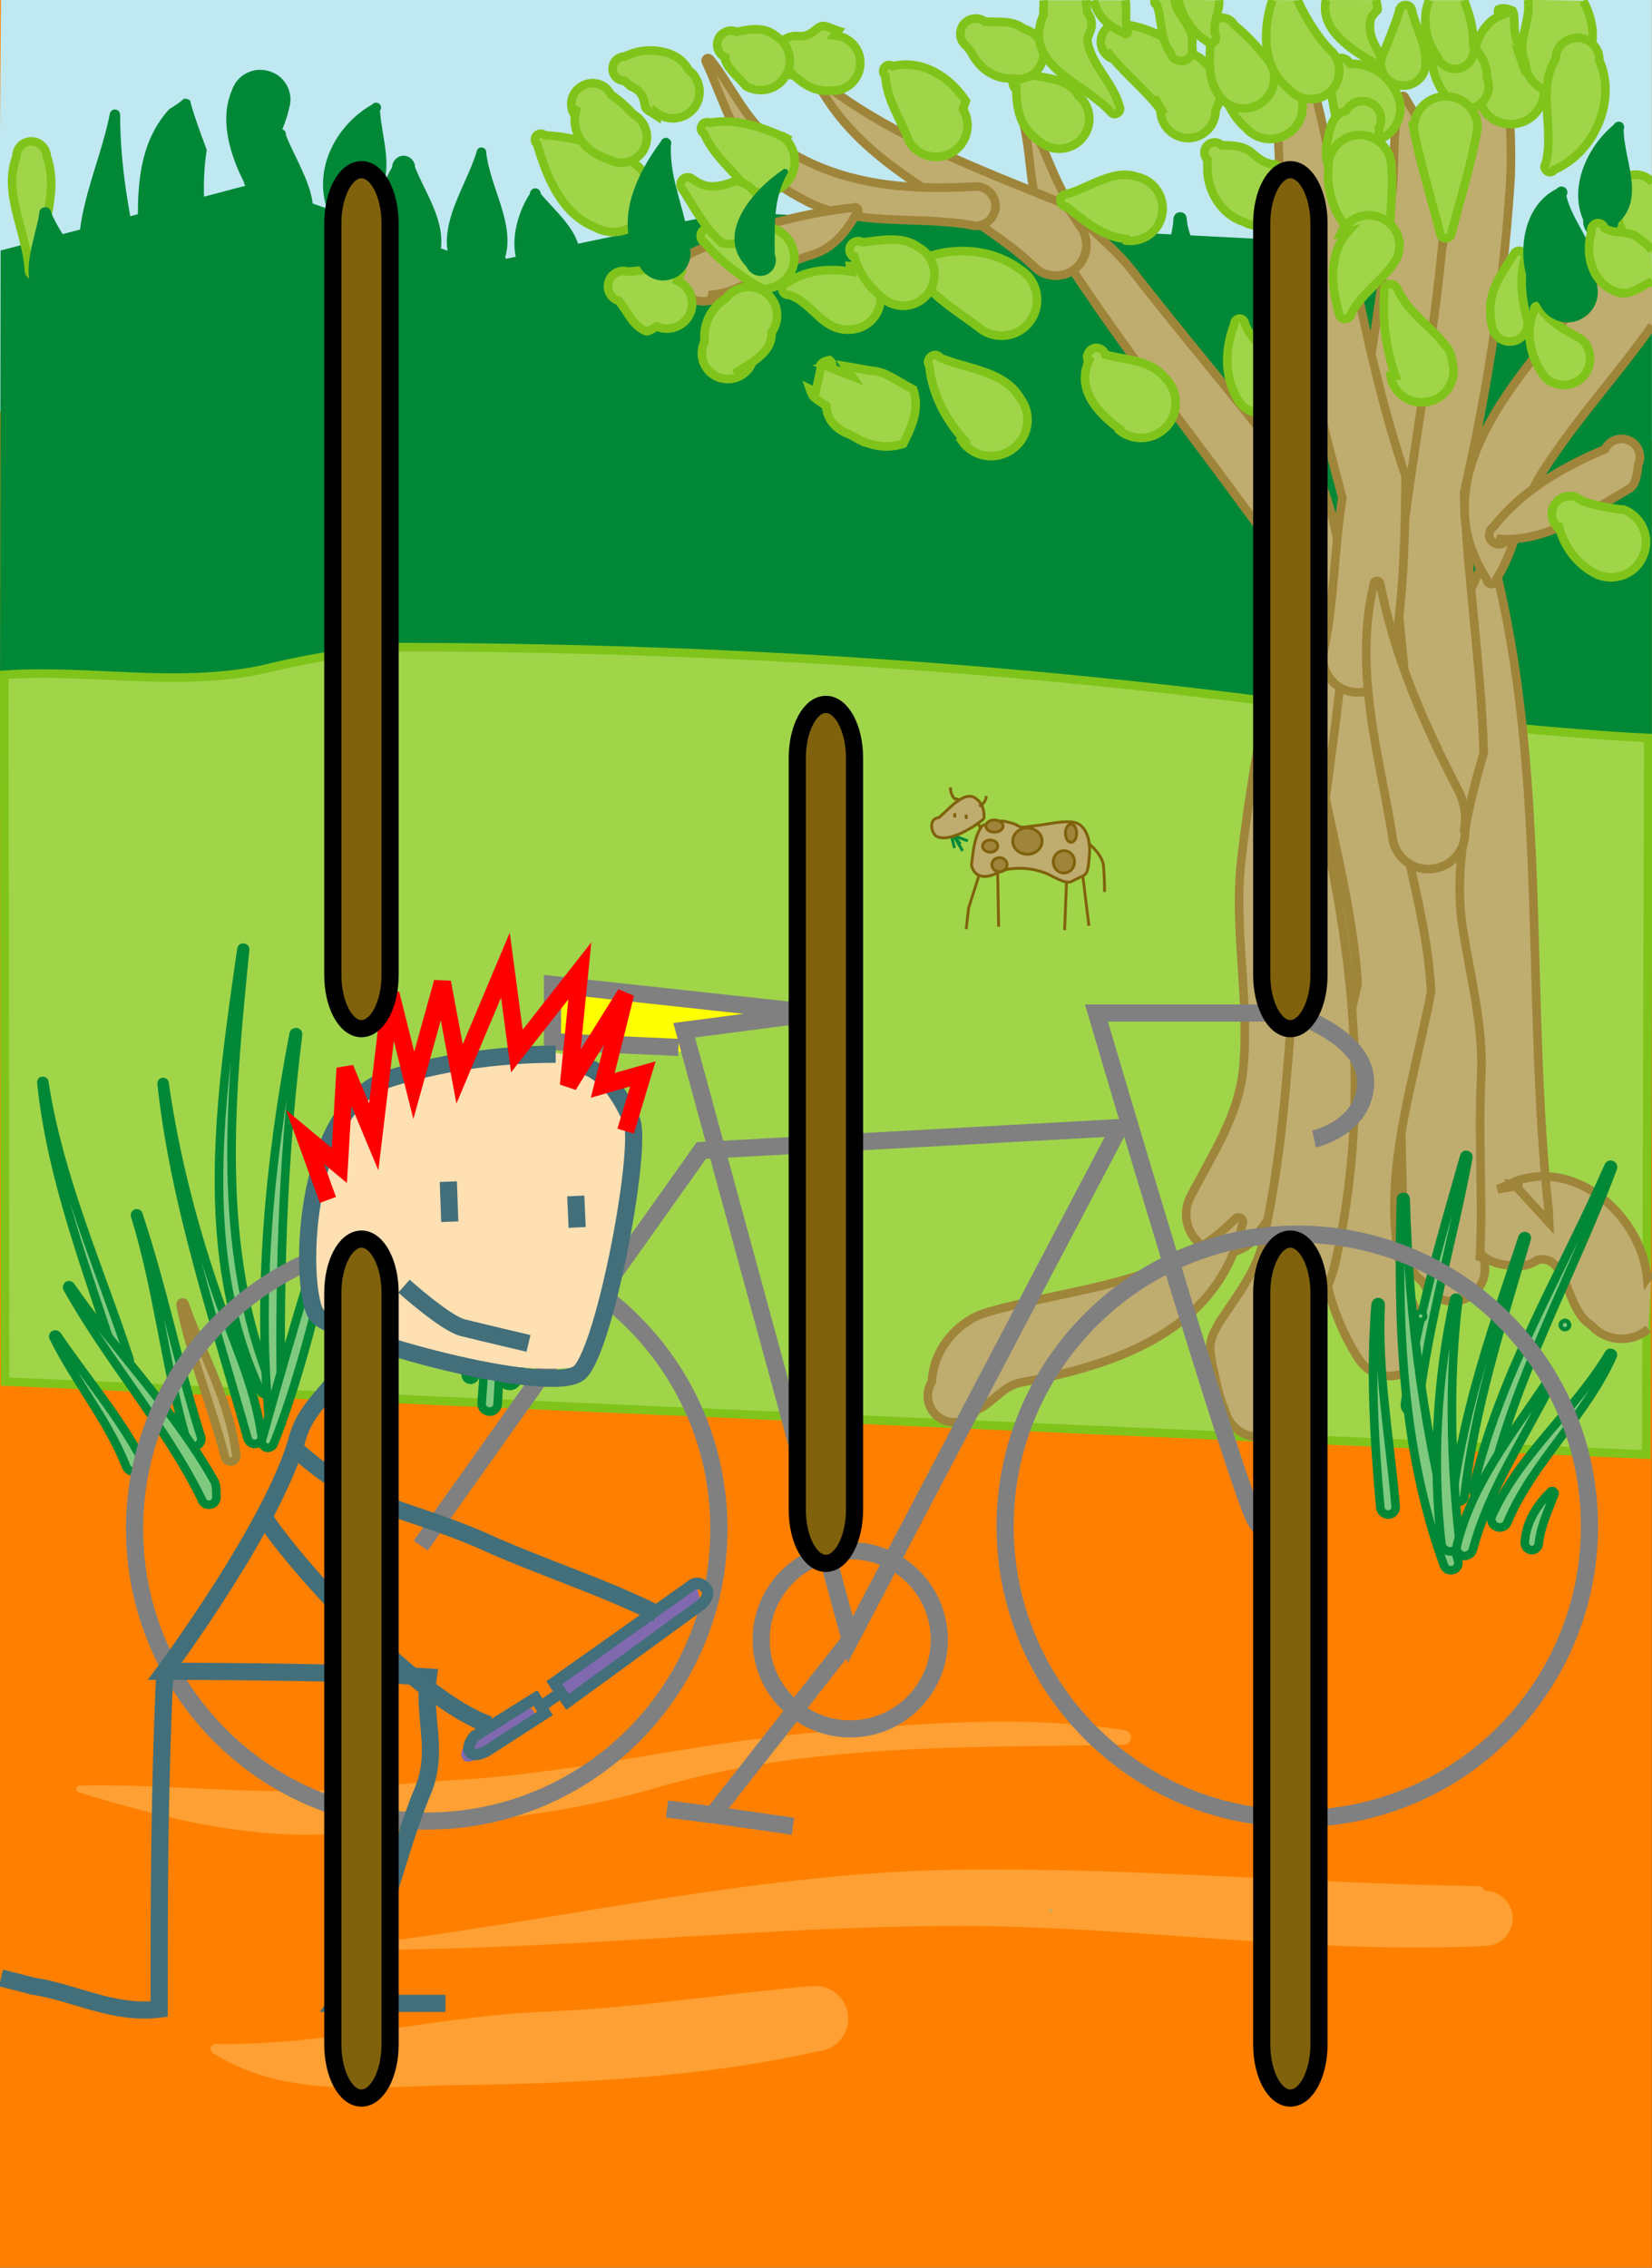 <svg xmlns="http://www.w3.org/2000/svg"
	xmlns:xlink="http://www.w3.org/1999/xlink"
	viewBox="31.1 15.8 577 792"
	width="577" height="792">
<rect x="31.1" y="15.8" width="577" height="792" fill="#333333" stroke="none"/>
<g id="scene">
    <set attributeName="opacity" to="1" 
		    fill="freeze" begin="btn1.click"/>
    <set attributeName="opacity" to="0" 
		    fill="freeze" begin="btn2.click"/>
    <set attributeName="opacity" to="0" 
		    fill="freeze" begin="scene.load"/>
<g>
<path fill="#FF8000" stroke="none" d="M 608.065 807.809L 608.065 15.809L 31.065 15.809L 31.065 807.809L 608.065 807.809z"/>
</g>
<g>
<path fill="#C0E8F1" stroke="none" d="M 31.419 15.743L 608.064 15.806L 608.064 169.806L 30.419 159.743L 31.419 15.743z"/>
<path fill="#008837" stroke="none" d="M 31.314 103.306L 120.064 79.806L 200.064 107.806L 286.064 89.806L 482.064 99.806L 608.064 110.806L 608.064 273.806L 31.064 287.806L 31.314 103.306z"/>
<path fill="#A0D54A" stroke-width="3" stroke="#80C41B" d="M 606.814 273.556C 566.814 271.556 522.064 265.806 482.064 261.806C 376.064 247.806 272.064 241.806 166.064 241.806C 152.064 243.806 138.064 245.806 122.064 249.806C 92.064 255.806 62.564 249.473 32.564 251.473L 32.898 498.306L 606.064 523.806L 606.814 273.556z"/>
<path fill="#BFAC6F" stroke-width="3" stroke="#9F853A" d="M 607.922 460.293L 606.439 462.306C 604.564 441.181 582.564 420.806 560.939 428.181L 554.189 431.181L 562.689 429.681L 559.939 429.431L 572.189 442.806L 571.939 438.181C 563.939 363.181 571.689 286.056 552.939 212.431C 553.064 211.556 552.439 210.681 551.564 210.556C 550.689 210.431 549.814 211.056 549.689 211.931L 549.689 211.931C 538.189 231.431 537.814 254.806 537.814 276.556C 537.689 331.931 542.314 387.306 543.939 442.681L 543.939 444.056C 544.189 450.931 549.314 456.556 556.064 457.431L 558.814 457.806C 561.814 458.306 564.814 457.806 567.439 456.306L 568.064 455.806C 578.814 453.431 577.814 473.431 586.814 478.556C 591.939 484.431 600.939 485.056 606.814 479.931"/>
<path fill="#BFAC6F" stroke-width="3" stroke="#9F853A" d="M 553.939 32.306C 549.439 41.806 545.314 51.306 543.314 61.931C 535.439 104.556 523.564 143.056 518.939 185.056C 515.439 216.431 523.564 247.431 522.814 278.806C 515.314 297.806 512.564 318.306 515.814 338.431C 521.314 373.306 519.814 406.181 521.314 440.431C 521.689 448.181 519.939 456.931 528.064 463.556C 530.689 469.306 537.314 471.806 543.064 469.306C 548.814 466.681 551.314 460.056 548.814 454.306L 547.939 455.931C 549.189 434.681 547.314 413.556 548.439 392.181C 549.314 374.806 544.939 358.181 542.064 340.556C 538.689 319.431 543.439 298.931 549.314 278.806C 548.439 248.431 543.689 218.306 542.439 187.931C 550.564 152.306 556.189 116.556 558.564 80.056C 559.564 64.431 557.689 48.681 556.689 32.931C 556.814 32.181 556.314 31.431 555.564 31.181C 554.814 31.056 554.064 31.556 553.939 32.306L 553.939 32.306z"/>
<path fill="#BFAC6F" stroke-width="3" stroke="#9F853A" d="M 520.814 49.806C 517.189 59.806 518.439 70.681 517.564 80.931C 511.814 144.056 497.189 205.181 489.064 267.556C 493.564 298.306 503.189 328.056 505.314 359.181C 496.189 401.556 480.064 450.931 505.814 490.681C 509.814 496.556 517.689 498.181 523.689 494.181C 529.564 490.306 531.189 482.306 527.189 476.306C 508.064 440.681 524.064 399.181 530.939 362.056C 529.314 330.056 516.064 299.431 516.189 267.556C 516.314 205.806 532.439 145.556 536.314 83.681C 537.064 71.306 528.064 60.681 521.814 49.806C 521.689 49.431 521.439 49.306 521.189 49.306C 520.939 49.306 520.689 49.556 520.814 49.806L 520.814 49.806z"/>
<path fill="#80CA7F" stroke-width="3" stroke="#008837" d="M 87.564 394.306C 92.189 436.806 106.064 477.181 117.564 518.181C 117.939 519.556 119.189 520.306 120.564 520.056C 121.939 519.806 122.814 518.431 122.439 517.056C 119.939 499.056 111.814 482.806 106.064 465.681C 98.064 442.181 92.064 418.556 88.564 394.181C 88.564 393.806 88.314 393.681 87.939 393.681C 87.689 393.681 87.564 394.056 87.564 394.306L 87.564 394.306z"/>
<path fill="#80CA7F" stroke-width="3" stroke="#008837" d="M 115.439 347.306C 108.189 398.056 99.564 453.056 122.064 501.556C 122.439 502.556 123.689 503.056 124.814 502.681C 125.939 502.181 126.439 500.931 125.939 499.931C 106.189 451.431 111.689 398.431 116.689 347.556C 116.814 347.181 116.564 346.806 116.189 346.806C 115.814 346.681 115.439 346.931 115.439 347.306L 115.439 347.306z"/>
<path fill="#80CA7F" stroke-width="3" stroke="#008837" d="M 133.689 376.806C 125.189 421.181 120.814 467.556 125.189 512.806C 125.314 513.931 126.439 514.806 127.689 514.556C 128.814 514.431 129.689 513.306 129.439 512.181C 128.439 467.181 129.564 421.931 135.189 377.181C 135.314 376.806 135.064 376.431 134.689 376.306C 134.314 376.181 133.814 376.431 133.689 376.806L 133.689 376.806z"/>
<path fill="#80CA7F" stroke-width="3" stroke="#008837" d="M 157.064 404.806C 144.689 442.556 133.064 480.556 122.564 518.806C 122.314 519.931 123.064 521.056 124.189 521.431C 125.314 521.681 126.439 520.931 126.814 519.806C 141.189 483.056 147.314 443.181 158.314 405.181C 158.314 404.806 158.189 404.431 157.814 404.431C 157.439 404.306 157.189 404.556 157.064 404.806L 157.064 404.806z"/>
<path fill="#80CA7F" stroke-width="3" stroke="#008837" d="M 78.314 440.431C 86.314 466.306 88.814 493.431 96.439 519.431C 97.064 520.681 98.564 521.306 99.939 520.681C 101.189 520.056 101.814 518.556 101.189 517.306C 93.189 491.806 87.939 465.431 79.439 440.056C 79.439 439.681 79.064 439.556 78.689 439.556C 78.314 439.681 78.189 440.056 78.314 440.431L 78.314 440.431z"/>
<path fill="#80CA7F" stroke-width="3" stroke="#008837" d="M 190.064 459.806C 189.689 472.181 192.064 484.181 193.814 496.306C 193.939 497.181 194.814 497.806 195.689 497.681C 196.564 497.556 197.189 496.681 197.064 495.806C 195.064 483.806 191.689 472.056 191.689 459.806C 191.564 459.306 191.314 459.056 190.814 459.056C 190.439 459.056 190.064 459.431 190.064 459.806L 190.064 459.806z"/>
<path fill="#80CA7F" stroke-width="3" stroke="#008837" d="M 206.939 416.556C 203.064 446.306 201.564 476.181 199.314 506.056C 199.314 507.556 200.564 508.806 202.064 508.806C 203.564 508.931 204.939 507.681 204.939 506.056C 206.689 476.306 205.439 446.431 208.439 416.681C 208.439 416.306 208.189 415.806 207.689 415.806C 207.314 415.806 206.939 416.056 206.939 416.556L 206.939 416.556z"/>
<path fill="#80CA7F" stroke-width="3" stroke="#008837" d="M 224.939 412.431C 220.814 441.056 212.064 468.556 206.439 496.806C 206.189 498.306 207.314 499.681 208.814 499.806C 210.314 500.056 211.689 498.931 211.814 497.431C 216.814 469.181 224.314 441.431 226.439 412.681C 226.564 412.306 226.189 411.931 225.814 411.806C 225.314 411.806 224.939 412.056 224.939 412.431L 224.939 412.431z"/>
<path fill="#80CA7F" stroke-width="3" stroke="#008837" d="M 45.564 393.931C 49.064 427.806 61.689 459.681 71.939 491.806C 72.314 492.931 73.689 493.681 74.814 493.306C 76.064 492.931 76.689 491.681 76.314 490.431C 65.814 458.431 51.689 427.306 46.564 393.681C 46.564 393.431 46.314 393.306 45.939 393.306C 45.689 393.306 45.564 393.556 45.564 393.931L 45.564 393.931z"/>
<path fill="#80CA7F" stroke-width="3" stroke="#008837" d="M 562.939 447.931C 553.064 477.431 542.564 506.931 538.564 538.056C 538.439 539.181 539.314 540.181 540.314 540.306C 541.439 540.431 542.439 539.681 542.564 538.556C 546.064 507.681 555.689 478.181 564.314 448.431C 564.439 448.056 564.314 447.681 563.939 447.556C 563.564 447.431 563.064 447.556 562.939 447.931L 562.939 447.931z"/>
<path fill="#80CA7F" stroke-width="3" stroke="#008837" d="M 576.939 478.556C 576.939 479.056 577.314 479.306 577.689 479.306C 578.064 479.306 578.439 479.056 578.439 478.556C 578.439 478.181 578.064 477.806 577.689 477.806C 577.314 477.806 576.939 478.181 576.939 478.556L 576.939 478.556z"/>
<path fill="#80CA7F" stroke-width="3" stroke="#008837" d="M 542.564 419.556C 534.439 448.181 525.814 476.681 521.814 506.306C 521.689 507.556 522.564 508.806 523.939 508.931C 525.189 509.056 526.439 508.181 526.564 506.931C 530.064 477.431 538.564 449.056 543.939 420.056C 544.064 419.681 543.814 419.306 543.439 419.181C 543.064 419.056 542.689 419.181 542.564 419.556L 542.564 419.556z"/>
<path fill="#80CA7F" stroke-width="3" stroke="#008837" d="M 592.939 423.056C 576.689 460.181 554.939 495.556 545.689 535.431C 545.314 536.931 546.314 538.431 547.814 538.681C 549.314 539.056 550.814 538.056 551.064 536.556C 559.939 497.056 580.314 461.431 594.439 423.681C 594.564 423.306 594.439 422.806 593.939 422.681C 593.564 422.431 593.064 422.681 592.939 423.056L 592.939 423.056z"/>
<path fill="#80CA7F" stroke-width="3" stroke="#008837" d="M 511.564 471.431C 509.689 495.056 511.064 518.556 513.189 542.181C 513.314 543.681 514.564 544.806 516.064 544.806C 517.564 544.681 518.689 543.431 518.564 541.931C 516.564 518.431 512.189 495.181 513.314 471.431C 513.314 470.931 512.939 470.556 512.439 470.556C 512.064 470.556 511.689 470.931 511.564 471.431L 511.564 471.431z"/>
<path fill="#80CA7F" stroke-width="3" stroke="#008837" d="M 526.439 475.431C 526.439 475.931 526.814 476.306 527.314 476.306C 527.689 476.306 528.189 475.931 528.189 475.431C 528.189 474.931 527.689 474.556 527.314 474.556C 526.814 474.556 526.439 474.931 526.439 475.431L 526.439 475.431z"/>
<path fill="#80CA7F" stroke-width="3" stroke="#008837" d="M 520.439 434.556C 519.189 477.556 520.564 521.806 535.439 562.556C 535.939 563.931 537.439 564.556 538.814 564.056C 540.189 563.556 540.814 562.056 540.314 560.806C 528.814 519.806 523.189 477.306 522.064 434.681C 522.064 434.181 521.814 433.806 521.314 433.806C 520.814 433.806 520.439 434.056 520.439 434.556L 520.439 434.556z"/>
<path fill="#80CA7F" stroke-width="3" stroke="#008837" d="M 538.939 469.681C 532.939 497.556 531.314 526.806 534.564 555.181C 534.939 556.931 536.689 557.931 538.314 557.556C 540.064 557.181 541.189 555.556 540.814 553.806C 537.814 525.931 537.064 497.681 540.439 469.931C 540.564 469.556 540.189 469.056 539.814 469.056C 539.314 468.931 538.939 469.306 538.939 469.681L 538.939 469.681z"/>
<path fill="#80CA7F" stroke-width="3" stroke="#008837" d="M 571.314 498.556C 559.314 516.556 545.064 534.181 539.939 555.681C 539.564 557.181 540.439 558.806 542.064 559.181C 543.564 559.431 545.189 558.556 545.564 556.931C 551.189 536.056 563.314 518.431 572.814 499.431C 572.939 499.056 572.814 498.556 572.439 498.306C 572.064 498.056 571.564 498.181 571.314 498.556L 571.314 498.556z"/>
<path fill="#80CA7F" stroke-width="3" stroke="#008837" d="M 593.064 488.556C 581.064 508.681 561.814 523.681 552.189 545.306C 551.564 546.806 552.314 548.431 553.814 549.056C 555.189 549.681 556.939 549.056 557.564 547.556C 566.564 526.181 584.939 510.556 594.314 489.431C 594.564 489.056 594.439 488.556 594.064 488.431C 593.689 488.181 593.189 488.306 593.064 488.556L 593.064 488.556z"/>
<path fill="#80CA7F" stroke-width="3" stroke="#008837" d="M 572.564 536.931C 567.814 541.556 564.064 547.556 563.689 554.431C 563.564 555.806 564.564 557.056 565.939 557.181C 567.189 557.306 568.439 556.306 568.564 554.931C 569.189 548.806 571.814 543.431 573.939 537.806C 574.189 537.431 574.064 536.931 573.689 536.681C 573.314 536.431 572.814 536.556 572.564 536.931L 572.564 536.931z"/>
<path fill="#80CA7F" stroke-width="3" stroke="#008837" d="M 49.814 482.931C 57.439 498.431 68.814 511.806 75.189 528.056C 75.939 529.556 77.689 530.306 79.064 529.556C 80.564 528.931 81.314 527.181 80.689 525.681C 72.439 510.056 60.939 496.806 51.064 482.181C 50.939 481.931 50.439 481.806 50.064 481.931C 49.689 482.181 49.564 482.681 49.814 482.931L 49.814 482.931z"/>
<path fill="#80CA7F" stroke-width="3" stroke="#008837" d="M 54.689 465.806C 68.814 491.181 88.439 513.056 101.439 539.181C 101.689 540.556 103.064 541.556 104.439 541.306C 105.939 541.181 106.814 539.806 106.689 538.306C 106.564 536.556 106.814 534.556 105.939 533.056C 91.689 507.806 71.814 488.181 55.814 465.056C 55.564 464.681 55.189 464.556 54.814 464.806C 54.564 465.056 54.439 465.556 54.689 465.806L 54.689 465.806z"/>
<path fill="#BFAC6F" stroke-width="3" stroke="#9F853A" d="M 94.189 471.681C 97.814 489.806 105.064 506.806 109.689 524.681C 109.939 525.806 111.064 526.431 112.189 526.181C 113.189 525.931 113.939 524.806 113.564 523.681C 111.314 505.056 101.689 488.681 95.564 471.181C 95.439 470.806 95.064 470.556 94.689 470.681C 94.314 470.806 94.064 471.306 94.189 471.681L 94.189 471.681z"/>
<path fill="#BFAC6F" stroke-width="3" stroke="#9F853A" d="M 388.689 59.306C 391.814 72.431 390.189 85.931 397.814 97.931C 427.814 145.181 459.814 182.306 491.314 229.181C 493.314 232.181 496.189 233.806 499.064 235.556C 501.064 238.806 505.314 239.681 508.564 237.681C 511.689 235.681 512.689 231.431 510.564 228.181C 510.939 226.181 512.189 223.681 511.439 222.306C 485.939 180.806 456.314 148.556 426.439 110.181C 421.064 103.181 414.064 98.056 408.064 91.306C 399.564 81.681 397.439 69.306 390.689 58.681C 390.439 58.181 389.814 57.806 389.314 58.056C 388.814 58.181 388.564 58.806 388.689 59.306L 388.689 59.306z"/>
<path fill="#BFAC6F" stroke-width="3" stroke="#9F853A" d="M 488.564 186.931C 480.064 229.931 469.689 272.056 464.689 315.931C 461.814 340.306 467.689 364.556 465.314 389.181C 463.689 405.431 454.439 419.181 447.064 433.431C 443.439 440.056 445.939 448.181 452.439 451.681C 459.064 455.306 467.189 452.806 470.689 446.306C 482.439 430.056 492.564 412.181 494.064 391.806C 495.939 366.806 490.314 342.056 491.814 317.431C 494.564 274.681 508.564 229.431 493.814 187.806C 493.189 185.806 491.189 184.556 489.064 185.056C 487.064 185.681 485.814 187.806 486.314 189.806L 488.564 186.931z"/>
<path fill="#BFAC6F" stroke-width="3" stroke="#9F853A" d="M 462.314 441.681C 439.689 464.806 405.939 465.431 376.064 474.056C 365.689 477.056 357.064 486.931 356.564 498.431C 353.814 502.681 355.189 508.431 359.564 511.181C 363.814 513.806 369.564 512.556 372.314 508.181C 377.939 505.806 381.314 499.931 387.439 498.681C 421.439 492.556 456.814 480.181 464.939 443.556C 465.439 442.806 465.314 441.806 464.564 441.306C 463.814 440.806 462.814 440.931 462.314 441.681L 462.314 441.681z"/>
<path fill="#BFAC6F" stroke-width="3" stroke="#9F853A" d="M 318.689 48.431C 335.814 76.681 368.189 86.931 391.814 108.431C 395.689 112.931 402.439 113.306 406.939 109.431C 411.314 105.556 411.814 98.681 407.939 94.306C 405.939 91.056 404.064 87.556 400.689 86.181C 372.939 74.931 344.564 64.181 320.689 46.431C 320.189 45.806 319.189 45.806 318.689 46.431C 318.064 46.931 318.064 47.931 318.689 48.431L 318.689 48.431z"/>
<path fill="#BFAC6F" stroke-width="3" stroke="#9F853A" d="M 277.689 37.431C 284.439 52.056 288.564 68.806 301.814 79.306C 304.689 81.556 308.564 83.931 312.689 86.056C 331.189 95.431 352.064 90.806 371.564 94.681C 375.439 94.806 378.564 91.931 378.814 88.056C 378.939 84.306 376.064 81.056 372.189 80.931C 347.564 82.431 322.939 80.556 301.939 65.556C 291.564 58.181 286.939 46.181 279.189 36.556C 278.939 36.181 278.439 35.931 278.064 36.181C 277.564 36.431 277.439 37.056 277.689 37.431L 277.689 37.431z"/>
<path fill="#BFAC6F" stroke-width="3" stroke="#9F853A" d="M 329.064 88.306C 309.439 90.556 290.314 95.931 272.314 104.306C 268.064 106.681 266.439 112.181 268.939 116.431C 271.314 120.806 276.814 122.306 281.189 119.931L 278.689 118.806C 284.314 118.681 289.314 116.306 294.064 113.681C 300.939 109.806 307.564 107.056 315.064 104.681C 322.064 102.431 326.814 96.681 330.189 90.431C 330.814 90.181 331.064 89.431 330.689 88.806C 330.439 88.181 329.689 88.056 329.064 88.306L 329.064 88.306z"/>
<path fill="#BFAC6F" stroke-width="3" stroke="#9F853A" d="M 479.439 23.806C 472.314 79.806 485.564 135.931 499.939 189.681C 497.064 207.431 497.189 225.681 493.439 243.306C 492.189 249.931 496.564 256.181 503.064 257.431C 509.689 258.681 515.939 254.431 517.189 247.806C 521.439 226.181 521.814 204.181 522.064 182.181C 506.314 135.681 500.814 87.556 488.064 38.931C 486.564 33.431 482.689 29.181 480.689 23.806C 480.689 23.431 480.439 23.181 480.064 23.181C 479.689 23.181 479.439 23.431 479.439 23.806L 479.439 23.806z"/>
<path fill="#BFAC6F" stroke-width="3" stroke="#9F853A" d="M 489.439 302.806C 480.814 351.556 483.439 399.931 472.189 449.681C 469.814 460.306 462.689 468.806 456.814 477.931L 455.564 480.306C 454.189 482.681 453.564 485.306 453.814 487.931L 454.564 492.931C 455.939 497.931 456.564 503.181 458.814 507.931C 460.189 514.431 466.564 518.806 473.064 517.431C 479.689 516.181 483.939 509.806 482.689 503.181C 482.189 498.556 481.439 494.056 480.689 489.431L 479.814 485.556L 478.064 493.181L 482.064 486.181C 481.939 486.556 481.689 486.931 481.564 487.306C 488.439 477.806 494.939 468.056 497.564 456.431C 509.314 404.181 504.439 353.431 493.064 303.181C 493.064 302.181 492.439 301.306 491.439 301.181C 490.439 301.181 489.564 301.931 489.439 302.806L 489.439 302.806z"/>
<path fill="#BFAC6F" stroke-width="3" stroke="#9F853A" d="M 608.159 114.107C 607.206 112.867 606.002 111.782 604.564 110.931C 598.564 107.306 590.814 109.306 587.189 115.306L 587.314 115.431C 565.689 143.806 525.689 180.181 550.439 218.181C 550.439 219.056 551.189 219.806 552.064 219.806C 552.939 219.806 553.689 219.056 553.689 218.181L 553.689 218.181C 561.189 206.431 562.064 192.556 570.064 180.306C 582.058 161.703 595.969 146.815 608.161 129.541"/>
<path fill="#BFAC6F" stroke-width="3" stroke="#9F853A" d="M 553.939 203.931C 570.564 205.681 585.814 194.806 600.064 186.556C 602.439 185.306 602.939 181.306 603.314 178.056C 604.814 174.931 603.314 171.056 600.189 169.681C 596.939 168.181 593.189 169.556 591.689 172.681C 576.939 178.931 562.814 187.056 552.814 199.681C 551.314 200.681 550.814 202.681 551.689 204.306C 552.689 205.806 554.689 206.431 556.314 205.431L 553.939 203.931z"/>
<path fill="#BFAC6F" stroke-width="3" stroke="#9F853A" d="M 510.939 219.806C 503.939 249.306 512.439 278.181 517.314 307.056C 517.564 314.056 523.439 319.681 530.564 319.306C 537.564 319.056 543.064 313.181 542.814 306.056L 542.314 306.806C 543.439 301.681 542.814 296.556 540.564 292.056C 528.439 268.681 518.189 245.431 513.189 219.806C 513.189 219.181 512.689 218.681 512.064 218.681C 511.439 218.681 510.939 219.181 510.939 219.806L 510.939 219.806z"/>
<path fill="#A0D54A" stroke-width="3" stroke="#80C41B" d="M 277.064 100.431C 282.814 107.181 289.689 112.431 297.439 116.681C 303.564 116.806 308.439 111.931 308.564 105.931C 308.564 99.931 303.689 94.931 297.689 94.931C 292.814 98.681 287.064 99.431 279.814 95.931C 278.564 95.181 276.939 95.556 276.189 96.806C 275.439 98.056 275.814 99.681 277.064 100.431L 277.064 100.431z"/>
<path fill="#A0D54A" stroke-width="3" stroke="#80C41B" d="M 287.689 146.306C 292.814 142.681 300.939 139.306 300.564 131.931C 303.814 127.431 302.939 121.181 298.439 117.931C 294.064 114.681 287.814 115.681 284.564 120.056C 279.314 123.431 276.689 128.806 277.189 135.056C 274.939 139.681 276.814 145.056 281.314 147.306C 285.939 149.431 291.314 147.556 293.564 143.056L 287.689 146.306z"/>
<path fill="#A0D54A" stroke-width="3" stroke="#80C41B" d="M 254.564 96.181C 254.564 97.056 255.189 97.681 256.064 97.681C 256.939 97.681 257.564 97.056 257.564 96.181C 257.564 95.431 256.939 94.681 256.064 94.681C 255.189 94.681 254.564 95.431 254.564 96.181L 254.564 96.181z"/>
<path fill="#A0D54A" stroke-width="3" stroke="#80C41B" d="M 306.689 118.806C 314.564 121.181 318.064 130.931 327.064 130.931C 333.314 131.181 338.439 126.431 338.689 120.306C 338.939 114.056 334.189 108.931 328.064 108.681L 328.439 110.681C 320.939 109.556 313.439 109.806 306.189 114.431C 305.064 114.556 304.189 115.556 304.314 116.806C 304.439 118.056 305.439 118.931 306.689 118.806L 306.689 118.806z"/>
<path fill="#A0D54A" stroke-width="3" stroke="#80C41B" d="M 277.064 62.556C 280.314 70.056 286.814 75.056 291.689 81.306C 296.814 84.681 303.564 83.306 306.939 78.181C 310.189 73.181 308.814 66.306 303.814 63.056L 307.189 64.806C 298.564 60.681 288.939 56.931 279.064 58.681C 277.939 58.181 276.689 58.556 276.189 59.681C 275.564 60.681 276.064 61.931 277.064 62.556L 277.064 62.556z"/>
<path fill="#A0D54A" stroke-width="3" stroke="#80C41B" d="M 251.189 45.806C 253.689 47.056 255.689 47.806 256.439 53.056C 256.689 54.306 258.939 55.181 260.439 56.181C 260.439 55.931 260.564 55.556 260.564 55.306C 264.814 58.431 270.564 57.431 273.689 53.306C 276.689 49.056 275.689 43.306 271.564 40.181C 267.689 32.806 256.439 31.806 249.314 35.556C 246.939 35.556 245.064 37.431 245.064 39.806C 245.064 42.181 246.939 44.056 249.314 44.056L 251.189 45.806z"/>
<path fill="#A0D54A" stroke-width="3" stroke="#80C41B" d="M 247.314 120.931C 250.314 124.681 252.189 129.681 256.689 131.431C 257.564 131.806 259.189 130.431 260.439 129.806C 264.814 131.806 270.064 129.806 272.064 125.431C 274.064 121.056 272.064 115.806 267.689 113.806L 268.939 111.056C 262.814 108.556 256.564 110.306 250.439 110.681C 247.689 109.806 244.564 111.306 243.689 114.181C 242.814 117.056 244.439 120.056 247.314 120.931L 247.314 120.931z"/>
<path fill="#A0D54A" stroke-width="3" stroke="#80C41B" d="M 305.939 39.431C 309.939 44.181 314.814 48.056 321.314 47.431C 326.689 47.806 331.189 43.806 331.564 38.431C 331.939 33.056 327.939 28.556 322.564 28.181L 323.814 26.556C 321.689 25.931 319.189 24.306 317.689 25.056C 315.564 26.056 314.064 28.806 309.939 28.431C 306.064 27.931 302.689 30.681 302.189 34.556C 301.814 38.306 304.564 41.806 308.314 42.181L 305.939 39.431z"/>
<path fill="#A0D54A" stroke-width="3" stroke="#80C41B" d="M 340.314 42.306C 340.814 50.931 345.814 57.431 348.689 65.431C 351.939 70.556 358.689 72.181 363.814 68.931C 368.939 65.806 370.564 59.056 367.439 53.931L 368.439 51.056C 362.814 42.681 353.314 36.431 342.939 38.931C 342.064 38.181 340.689 38.431 340.064 39.306C 339.314 40.181 339.439 41.556 340.314 42.306L 340.314 42.306z"/>
<path fill="#A0D54A" stroke-width="3" stroke="#80C41B" d="M 352.689 113.306C 358.689 120.806 366.939 125.431 374.314 131.181C 380.189 134.806 387.814 133.056 391.439 127.181C 395.064 121.306 393.314 113.556 387.439 109.931C 377.939 102.806 365.064 101.806 354.189 105.806C 353.314 105.056 351.939 105.181 351.189 106.056C 350.439 106.931 350.689 108.306 351.564 109.056L 352.689 113.306z"/>
<path fill="#A0D54A" stroke-width="3" stroke="#80C41B" d="M 329.189 104.181C 330.814 111.431 335.314 117.056 341.189 121.181C 346.439 124.181 353.064 122.306 356.064 117.056C 359.064 111.806 357.189 105.056 351.939 102.181C 346.439 98.056 338.939 99.681 332.439 100.431C 330.939 99.556 329.064 100.056 328.189 101.556C 327.439 102.931 327.814 104.806 329.314 105.681L 329.189 104.181z"/>
<path fill="#A0D54A" stroke-width="3" stroke="#80C41B" d="M 386.064 45.056C 386.064 52.431 386.439 59.806 394.189 65.181C 398.689 69.056 405.314 68.431 409.064 64.056C 412.814 59.681 412.314 53.056 407.814 49.306C 404.689 43.431 397.439 43.306 391.689 42.056C 390.314 40.306 387.939 40.056 386.314 41.306C 384.564 42.681 384.314 45.056 385.564 46.681L 386.064 45.056z"/>
<path fill="#A0D54A" stroke-width="3" stroke="#80C41B" d="M 370.189 33.806C 372.814 39.306 378.189 43.556 384.564 43.181C 389.314 44.306 394.064 41.431 395.314 36.681C 396.439 31.931 393.564 27.181 388.814 25.931C 384.689 22.681 379.689 23.681 375.064 23.306C 372.689 21.556 369.314 22.056 367.564 24.431C 365.814 26.806 366.314 30.181 368.689 31.931L 370.189 33.806z"/>
<path fill="#A0D54A" stroke-width="3" stroke="#80C41B" d="M 403.689 88.056C 410.189 93.181 416.814 99.056 425.564 99.306C 424.939 99.431 424.189 99.556 423.564 99.681C 429.689 100.931 435.689 97.056 436.939 90.931C 438.189 84.806 434.314 78.806 428.189 77.556C 419.939 74.681 411.564 81.431 403.689 83.556C 402.439 83.556 401.439 84.556 401.439 85.806C 401.439 87.056 402.439 88.056 403.689 88.056L 403.689 88.056z"/>
<path fill="#A0D54A" stroke-width="3" stroke="#80C41B" d="M 456.314 43.431C 458.939 49.556 460.939 55.931 466.189 60.431C 470.314 65.181 477.439 65.681 482.189 61.556C 486.939 57.431 487.439 50.306 483.314 45.556C 478.439 37.431 468.314 34.181 459.314 34.306C 457.689 33.181 455.564 33.556 454.564 35.181C 453.439 36.681 453.814 38.806 455.439 39.931L 456.314 43.431z"/>
<path fill="#A0D54A" stroke-width="3" stroke="#80C41B" d="M 452.814 75.056C 452.939 82.681 457.689 90.806 465.564 93.306C 471.064 96.306 478.064 94.306 481.064 88.681C 484.189 83.181 482.064 76.181 476.439 73.181C 473.439 73.181 471.189 71.681 468.189 69.056C 465.439 66.681 461.564 66.556 457.814 66.556C 456.439 65.181 454.189 65.181 452.814 66.556C 451.439 67.931 451.439 70.181 452.814 71.556L 452.814 75.056z"/>
<path fill="#A0D54A" stroke-width="3" stroke="#80C41B" d="M 496.939 39.806C 494.814 46.431 497.064 52.806 498.064 59.181C 501.189 64.931 508.314 67.056 513.939 64.056C 519.689 61.056 521.939 53.931 518.814 48.181C 515.814 41.806 509.689 37.931 502.689 38.056C 501.689 36.181 499.314 35.431 497.439 36.556C 495.564 37.556 494.939 39.931 495.939 41.806L 496.939 39.806z"/>
<path fill="#A0D54A" stroke-width="3" stroke="#80C41B" d="M 355.689 143.556C 356.689 153.431 361.439 162.431 367.939 169.556C 367.689 169.681 367.314 169.681 367.064 169.806C 371.064 175.556 379.064 176.806 384.689 172.681C 390.439 168.556 391.689 160.681 387.564 155.056C 381.814 145.181 369.064 144.806 359.564 140.806C 358.814 139.681 357.314 139.431 356.314 140.306C 355.189 141.056 354.939 142.556 355.689 143.556L 355.689 143.556z"/>
<path fill="#A0D54A" stroke-width="3" stroke="#80C41B" d="M 269.564 82.056C 273.814 88.556 277.189 95.556 283.314 100.681C 289.314 102.181 295.314 98.431 296.814 92.306C 298.189 86.306 294.439 80.306 288.439 78.931C 283.564 80.431 278.939 82.806 272.939 78.306C 271.939 77.431 270.314 77.556 269.439 78.556C 268.564 79.556 268.564 81.181 269.564 82.056L 269.564 82.056z"/>
<path fill="#A0D54A" stroke-width="3" stroke="#80C41B" d="M 218.689 66.181C 222.064 77.431 227.064 90.306 238.689 95.056C 244.939 98.681 252.939 96.556 256.564 90.306C 260.314 84.056 258.064 76.056 251.814 72.306C 242.564 66.681 232.189 63.681 221.439 63.056C 220.564 62.306 219.189 62.306 218.439 63.181C 217.689 64.056 217.814 65.431 218.689 66.181L 218.689 66.181z"/>
<path fill="#A0D54A" stroke-width="3" stroke="#80C41B" d="M 232.814 53.056C 229.939 60.056 233.564 68.306 243.689 71.431C 248.064 73.931 253.439 72.431 255.939 68.056C 258.314 63.806 256.814 58.306 252.439 55.806C 249.939 53.181 247.439 50.806 244.439 48.806C 242.689 45.181 238.314 43.806 234.689 45.681C 231.064 47.431 229.564 51.931 231.439 55.431L 232.814 53.056z"/>
<path fill="#A0D54A" stroke-width="3" stroke="#80C41B" d="M 284.439 36.931C 285.939 40.681 289.314 42.931 291.689 45.931C 296.564 48.681 302.814 47.056 305.564 42.181C 308.439 37.306 306.814 31.181 301.939 28.306C 298.189 25.056 292.939 25.931 288.439 26.931C 286.064 25.806 283.189 26.931 282.064 29.306C 280.939 31.806 281.939 34.681 284.439 35.806L 284.439 36.931z"/>
<path fill="#A0D54A" stroke-width="3" stroke="#80C41B" d="M 412.189 140.306C 405.939 151.306 414.689 160.306 423.064 166.306C 422.439 166.056 421.939 165.681 421.314 165.431C 426.189 170.056 433.814 169.806 438.439 164.931C 443.064 160.056 442.814 152.306 437.939 147.681C 432.689 141.306 424.564 141.681 417.189 139.681C 416.689 137.931 414.814 136.931 413.064 137.431C 411.439 138.056 410.439 139.806 410.939 141.556L 412.189 140.306z"/>
<path fill="#A0D54A" stroke-width="3" stroke="#80C41B" d="M 315.939 152.681C 315.939 152.681 315.939 152.681 313.939 151.681C 313.939 151.681 314.439 153.181 315.189 154.306C 316.314 155.306 316.314 155.306 319.689 157.556C 319.689 157.556 319.439 164.556 327.939 167.556C 333.314 170.556 333.314 170.431 333.439 170.306C 333.439 170.181 339.314 173.181 346.564 170.806C 349.439 164.931 352.439 158.931 350.064 151.806C 344.189 148.806 340.314 145.431 335.439 145.306C 330.689 144.431 330.689 144.431 326.314 143.681C 326.314 143.681 326.314 143.681 328.689 147.181C 328.689 147.181 328.689 147.181 320.064 143.806C 320.064 143.806 320.689 143.681 321.439 143.556C 322.064 143.431 321.814 142.306 320.814 141.556C 319.689 141.806 318.564 142.056 317.814 143.056C 318.064 144.181 315.939 152.681 315.939 152.681z"/>
<path fill="#A0D54A" stroke-width="3" stroke="#80C41B" d="M 566.939 124.056C 563.564 132.056 565.689 141.056 570.814 147.681C 574.564 151.181 580.314 151.181 583.939 147.431C 587.439 143.806 587.314 137.931 583.689 134.431C 578.314 131.431 572.939 128.681 569.189 123.556C 569.064 122.931 568.439 122.556 567.814 122.681C 567.189 122.806 566.814 123.431 566.939 124.056L 566.939 124.056z"/>
<path fill="#A0D54A" stroke-width="3" stroke="#80C41B" d="M 575.314 198.556C 576.939 206.306 582.064 213.306 589.189 216.556C 595.439 219.056 602.564 216.056 605.064 209.806C 607.689 203.556 604.689 196.431 598.314 193.806C 593.314 193.431 588.439 192.306 583.689 190.806C 581.189 188.431 577.189 188.431 574.814 191.056C 572.439 193.556 572.564 197.431 575.064 199.931L 575.314 198.556z"/>
<path fill="#A0D54A" stroke-width="3" stroke="#80C41B" d="M 417.689 33.556C 422.689 40.306 429.439 45.681 434.814 52.056L 437.689 55.681L 434.314 49.806L 434.564 50.806C 435.189 52.056 435.814 53.306 436.439 54.556C 436.564 59.806 440.939 64.056 446.189 64.056C 451.564 63.931 455.689 59.556 455.689 54.306C 457.314 51.056 458.189 47.681 455.939 43.306L 456.564 44.556C 456.064 42.431 455.064 40.556 453.439 39.056L 450.439 36.181C 442.189 31.556 434.314 25.806 424.564 24.431C 421.189 23.056 417.439 24.556 416.064 27.931C 414.689 31.181 416.314 34.931 419.564 36.306L 417.689 33.556z"/>
<path fill="#A0D54A" stroke-width="3" stroke="#80C41B" d="M 555.564 21.056C 549.439 23.306 546.564 30.181 545.314 36.181L 544.064 41.306C 544.064 43.681 544.814 46.056 546.439 47.806L 547.189 48.806C 546.564 48.431 546.064 48.181 545.439 47.806C 547.189 50.306 548.689 52.806 550.189 55.431C 554.689 60.181 562.064 60.431 566.689 56.056C 571.439 51.681 571.689 44.306 567.314 39.556L 566.064 38.056C 566.064 38.056 566.064 38.056 561.814 35.056C 561.814 35.056 561.814 35.056 564.064 41.556C 564.064 41.556 564.064 41.556 564.189 36.556C 564.189 36.556 561.189 32.431 560.314 27.806C 559.689 22.931 560.314 21.306 559.439 19.556C 557.939 18.931 556.314 18.306 554.439 19.056C 553.814 20.681 555.564 21.056 555.564 21.056z"/>
<path fill="#A0D54A" stroke-width="3" stroke="#80C41B" d="M 453.814 31.181C 453.689 37.056 452.814 43.056 456.439 48.431C 459.314 53.556 465.814 55.181 470.939 52.181C 475.939 49.306 477.689 42.806 474.689 37.681C 470.939 32.931 466.939 28.306 462.189 24.556C 461.064 22.306 458.314 21.431 456.064 22.431C 453.814 23.556 452.814 26.306 453.939 28.556L 453.814 31.181z"/>
<path fill="#A0D54A" stroke-width="3" stroke="#80C41B" d="M 475.481 15.806C 472.106 26.056 471.814 39.556 481.189 46.806C 484.689 51.056 490.939 51.681 495.314 48.181C 499.564 44.681 500.064 38.306 496.564 34.056C 490.767 29.025 484.648 17.139 484.398 15.889"/>
<path fill="#A0D54A" stroke-width="3" stroke="#80C41B" d="M 608.296 79.626C 605.933 76.593 601.628 75.923 598.439 77.931C 594.939 80.181 593.939 84.806 596.189 88.181L 596.314 89.806C 595.939 93.056 597.189 95.806 599.189 98.306C 601.186 101.467 604.621 103.078 608.059 102.881"/>
<path fill="#A0D54A" stroke-width="3" stroke="#80C41B" d="M 530.689 20.931C 531.564 30.431 528.939 40.181 536.064 49.181C 537.814 53.181 542.439 54.931 546.314 53.181C 550.314 51.431 552.189 46.806 550.439 42.931C 550.939 33.556 539.814 27.306 535.064 19.431C 534.689 18.181 533.314 17.556 532.064 17.931C 530.939 18.431 530.189 19.681 530.689 20.931L 530.689 20.931z"/>
<path fill="#A0D54A" stroke-width="3" stroke="#80C41B" d="M 564.773 15.723C 566.023 23.098 560.523 30.348 563.898 37.847C 564.148 43.472 568.898 47.972 574.648 47.847C 580.273 47.597 584.773 42.847 584.523 37.097C 589.023 31.191 587.687 22.683 584.048 16.056"/>
<path fill="#A0D54A" stroke-width="3" stroke="#80C41B" d="M 510.439 81.431C 502.189 74.431 513.689 68.431 512.689 60.556C 514.439 57.431 513.189 53.431 509.939 51.806C 506.814 50.181 502.814 51.431 501.189 54.556C 495.939 55.931 495.564 61.306 494.564 65.806C 492.439 75.556 500.189 81.806 508.064 84.556C 508.939 85.181 510.189 85.056 510.814 84.181C 511.439 83.306 511.314 82.181 510.439 81.431L 510.439 81.431z"/>
<path fill="#A0D54A" stroke-width="3" stroke="#80C41B" d="M 494.231 15.806C 491.876 26.183 503.307 33.4 511.439 37.931C 511.939 38.556 512.814 38.556 513.439 38.056C 514.064 37.556 514.064 36.681 513.564 36.056L 513.564 36.056C 511.189 30.806 508.814 28.556 509.814 22.556C 509.939 21.806 511.481 19.931 512.231 19.306C 512.442 18.652 511.981 17.473 511.814 15.831"/>
<path fill="#A0D54A" stroke-width="3" stroke="#80C41B" d="M 519.814 19.806C 518.064 25.431 515.689 30.806 513.564 36.306C 512.689 40.556 515.439 44.681 519.689 45.556C 523.939 46.431 528.064 43.681 528.939 39.431C 529.814 32.306 525.939 26.306 524.314 19.806C 524.314 18.556 523.314 17.556 522.064 17.556C 520.814 17.556 519.814 18.556 519.814 19.806L 519.814 19.806z"/>
<path fill="#A0D54A" stroke-width="3" stroke="#80C41B" d="M 559.814 104.681C 555.314 111.931 549.689 118.431 552.189 129.431C 552.564 132.931 555.689 135.431 559.064 135.056C 562.564 134.681 565.064 131.556 564.689 128.056C 562.689 120.806 561.689 113.556 563.564 106.181C 563.939 105.056 563.439 103.931 562.439 103.556C 561.314 103.056 560.189 103.681 559.814 104.681L 559.814 104.681z"/>
<path fill="#A0D54A" stroke-width="3" stroke="#80C41B" d="M 514.564 118.056C 513.939 127.931 515.189 137.681 518.439 146.931C 517.939 146.931 517.314 147.056 516.814 147.056C 517.689 153.056 523.314 157.181 529.439 156.181C 535.439 155.306 539.564 149.681 538.689 143.681C 538.189 141.556 538.064 139.306 536.814 137.556C 531.189 129.806 523.189 125.431 519.189 116.806C 518.814 115.556 517.564 114.806 516.314 115.056C 514.939 115.431 514.189 116.681 514.564 118.056L 514.564 118.056z"/>
<path fill="#A0D54A" stroke-width="3" stroke="#80C41B" d="M 395.648 15.889C 395.731 17.473 395.45 18.991 395.564 20.931C 387.939 38.681 409.564 44.556 418.939 54.806C 419.439 55.681 420.564 55.931 421.439 55.306C 422.314 54.806 422.564 53.681 422.064 52.806L 422.064 52.806C 419.814 44.556 412.439 38.681 410.939 30.431C 410.439 27.806 414.564 25.181 410.814 20.056C 410.72 18.462 410.481 17.223 410.398 15.889"/>
<path fill="#A0D54A" stroke-width="3" stroke="#80C41B" d="M 434.398 15.806C 434.398 16.889 434.061 16.975 435.189 17.556L 435.189 17.556C 437.064 23.056 436.189 29.306 439.939 34.306C 440.439 36.431 442.689 37.556 444.814 36.931C 446.939 36.306 448.064 34.181 447.439 32.056C 448.564 24.806 442.144 21.949 441.314 15.723"/>
<path fill="#A0D54A" stroke-width="3" stroke="#80C41B" d="M 462.189 129.056C 459.064 137.431 458.439 146.556 463.314 155.181C 465.689 159.681 471.189 161.306 475.689 159.056C 480.064 156.681 481.814 151.181 479.439 146.681C 476.439 139.681 468.814 136.181 465.939 129.056C 465.939 127.931 465.064 127.056 464.064 127.056C 463.064 127.056 462.189 127.931 462.189 129.056L 462.189 129.056z"/>
<path fill="#A0D54A" stroke-width="3" stroke="#80C41B" d="M 573.939 75.097C 587.939 69.097 595.939 50.847 589.689 36.847C 589.814 32.597 586.439 29.098 582.189 28.973C 577.939 28.973 574.439 32.222 574.439 36.472C 567.814 46.722 574.189 61.097 570.939 72.972C 570.314 73.847 570.564 74.972 571.439 75.597C 572.189 76.222 573.439 75.972 573.939 75.097L 573.939 75.097z"/>
<path fill="#A0D54A" stroke-width="3" stroke="#80C41B" d="M 442.748 15.735C 443.648 20.806 447.148 26.556 451.898 29.723C 452.828 30.343 453.523 31.223 454.648 30.723C 455.648 30.348 456.148 29.098 455.648 28.098L 455.648 28.098C 454.336 23.835 457.231 20.056 456.898 15.889"/>
<path fill="#A0D54A" stroke-width="3" stroke="#80C41B" d="M 516.439 100.806C 516.314 91.681 517.939 82.681 517.064 73.556C 516.814 67.556 511.689 62.806 505.689 62.931C 499.564 63.181 494.814 68.306 495.064 74.306C 493.814 86.306 501.314 100.931 514.189 102.806C 514.689 103.431 515.564 103.431 516.189 102.931C 516.814 102.431 516.939 101.431 516.439 100.806L 516.439 100.806z"/>
<path fill="#A0D54A" stroke-width="3" stroke="#80C41B" d="M 538.064 97.056C 541.314 84.931 545.064 72.806 547.189 60.431C 547.189 54.306 542.189 49.431 536.064 49.431C 529.939 49.431 524.939 54.306 524.939 60.431L 524.314 58.181C 526.689 71.306 530.689 84.056 534.064 97.056C 534.064 98.056 534.939 99.056 536.064 99.056C 537.189 99.056 538.064 98.056 538.064 97.056L 538.064 97.056z"/>
<path fill="#A0D54A" stroke-width="3" stroke="#80C41B" d="M 503.064 125.306C 506.939 117.681 514.814 113.431 518.939 106.056C 521.439 100.681 519.064 94.306 513.564 91.931C 508.189 89.431 501.939 91.931 499.439 97.306L 501.939 96.681C 495.064 104.431 496.064 115.806 498.689 124.806C 498.564 125.931 499.439 127.056 500.564 127.181C 501.814 127.306 502.939 126.431 503.064 125.306L 503.064 125.306z"/>
<path fill="#A0D54A" stroke-width="3" stroke="#80C41B" d="M 530.252 15.868C 527.658 22.246 528.956 29.954 533.064 35.431C 534.189 38.806 537.939 40.681 541.439 39.556C 544.814 38.306 546.689 34.556 545.564 31.181C 545.918 25.878 544.427 21.046 542.439 15.868"/>
<path fill="#A0D54A" stroke-width="3" stroke="#80C41B" d="M 41.689 99.431C 41.689 99.806 42.064 100.181 42.439 100.181C 42.939 100.181 43.314 99.806 43.314 99.431C 43.314 98.931 42.939 98.556 42.439 98.556C 42.064 98.556 41.689 98.931 41.689 99.431L 41.689 99.431z"/>
<path fill="#A0D54A" stroke-width="3" stroke="#80C41B" d="M 45.314 110.056C 44.689 96.806 52.064 83.431 47.439 70.431C 47.314 67.556 44.939 65.181 42.064 65.181C 39.064 65.181 36.814 67.556 36.814 70.556C 31.939 83.431 40.564 97.056 41.189 110.306C 41.314 111.431 42.189 112.306 43.314 112.181C 44.439 112.181 45.314 111.181 45.314 110.056L 45.314 110.056z"/>
<path fill="#008837" stroke="none" d="M 69.439 55.681C 65.814 74.056 55.939 91.931 59.314 110.931C 59.814 116.681 64.939 120.931 70.689 120.431C 76.439 120.056 80.814 114.931 80.314 109.181C 76.314 91.681 73.064 74.056 73.064 55.931C 73.064 54.931 72.314 54.056 71.314 54.056C 70.439 53.931 69.564 54.681 69.439 55.681L 69.439 55.681z"/>
<path fill="#008837" stroke="none" d="M 90.189 53.931C 78.064 67.306 79.064 85.431 79.439 102.431L 79.314 107.556C 79.314 110.056 80.314 112.556 81.814 114.556L 82.564 115.681C 82.189 115.181 81.939 114.806 81.564 114.306L 83.314 117.556C 87.689 123.431 95.814 124.681 101.689 120.431L 103.689 119.056L 98.689 121.306L 100.314 120.806C 101.439 120.556 102.564 120.181 103.564 119.681C 110.064 116.306 112.689 108.431 109.439 101.931L 108.814 101.056L 108.814 101.056L 109.314 103.806C 108.939 102.306 108.439 100.806 108.064 99.306C 105.439 92.681 97.939 89.556 91.314 92.181C 84.689 94.806 81.439 102.306 84.189 108.931L 84.314 108.556C 84.314 108.556 84.314 108.556 85.439 113.056C 85.439 113.056 85.439 113.056 85.439 112.931C 85.439 112.931 85.439 112.931 85.814 113.931C 85.814 113.931 85.814 113.931 94.939 94.931C 94.939 94.931 94.939 94.931 93.314 95.181C 93.314 95.181 91.439 95.556 89.689 96.306C 88.189 97.431 88.189 97.431 86.189 98.931C 86.189 98.931 86.189 98.931 104.564 101.681C 104.564 101.681 104.564 101.681 103.064 100.431L 103.064 100.431C 103.064 100.431 103.064 100.431 102.064 99.306C 102.064 99.306 102.064 99.306 104.564 106.306C 104.564 106.306 104.564 106.306 104.314 101.306C 104.314 101.306 100.564 85.181 103.314 68.181C 97.439 52.431 97.814 51.681 97.439 50.806C 96.689 50.431 95.939 50.056 95.064 50.431C 94.689 51.181 90.189 53.931 90.189 53.931z"/>
<path fill="#008837" stroke="none" d="M 119.814 79.431C 124.189 70.681 129.939 63.306 132.064 53.681C 133.814 48.181 130.689 42.306 125.189 40.681C 119.689 38.931 113.814 41.931 112.064 47.431C 107.689 57.681 111.439 69.806 116.314 79.431C 116.314 80.306 117.064 81.181 118.064 81.181C 119.064 81.181 119.814 80.306 119.814 79.431L 119.814 79.431z"/>
<path fill="#008837" stroke="none" d="M 127.564 62.306C 117.939 70.556 115.689 85.056 120.814 96.306C 120.939 101.431 125.064 105.556 130.189 105.431C 135.314 105.306 139.439 101.056 139.314 96.056L 138.189 96.806C 144.939 86.931 134.814 73.056 130.939 62.931C 131.064 62.056 130.564 61.181 129.564 60.931C 128.689 60.806 127.814 61.306 127.564 62.306L 127.564 62.306z"/>
<path fill="#008837" stroke="none" d="M 161.064 52.306C 149.564 58.806 140.314 73.431 145.314 88.806C 147.064 94.431 153.189 97.556 158.814 95.806C 164.564 94.056 167.689 88.056 165.939 82.306L 163.189 84.181C 168.939 74.931 164.439 64.306 163.814 54.431C 164.439 53.681 164.314 52.681 163.564 52.056C 162.814 51.431 161.689 51.556 161.064 52.306L 161.064 52.306z"/>
<path fill="#008837" stroke="none" d="M 168.064 74.181C 162.439 83.181 163.814 94.431 163.314 104.556C 163.314 110.431 168.189 115.306 174.064 115.181C 180.064 115.181 184.814 110.431 184.814 104.431C 187.064 93.306 179.939 83.931 176.064 74.181C 176.064 72.056 174.189 70.181 172.064 70.181C 169.939 70.181 168.064 72.056 168.064 74.181L 168.064 74.181z"/>
<path fill="#008837" stroke="none" d="M 197.564 68.806C 193.439 82.806 179.189 99.931 193.189 114.556C 195.689 118.556 200.939 119.681 204.814 117.306C 208.814 114.806 210.064 109.681 207.564 105.681C 210.939 93.681 202.314 81.306 200.939 69.181C 201.064 68.306 200.439 67.431 199.439 67.306C 198.564 67.181 197.689 67.806 197.564 68.806L 197.564 68.806z"/>
<path fill="#008837" stroke="none" d="M 216.189 83.431C 209.814 93.181 206.564 111.306 220.814 115.556C 222.814 119.056 227.189 120.181 230.564 118.181C 234.064 116.181 235.189 111.806 233.189 108.431C 235.939 98.306 225.814 90.556 219.939 83.431C 219.939 82.431 219.064 81.556 218.064 81.556C 217.064 81.556 216.189 82.431 216.189 83.431L 216.189 83.431z"/>
<path fill="#008837" stroke="none" d="M 261.939 65.181C 253.689 76.306 245.564 92.431 253.689 106.681C 254.939 111.806 260.189 114.806 265.189 113.431C 270.314 112.056 273.314 106.806 271.939 101.806C 270.814 89.806 264.814 78.681 265.439 66.431C 265.814 65.556 265.314 64.431 264.314 64.056C 263.439 63.681 262.314 64.181 261.939 65.181L 261.939 65.181z"/>
<path fill="#008837" stroke="none" d="M 44.814 90.431C 43.314 99.681 37.439 112.181 44.439 120.306C 45.564 124.431 49.814 126.931 54.064 125.806C 58.189 124.806 60.689 120.431 59.564 116.306C 61.314 106.806 52.314 98.681 48.939 89.931C 48.814 88.806 47.814 88.056 46.689 88.181C 45.439 88.306 44.689 89.306 44.814 90.431L 44.814 90.431z"/>
<path fill="#008837" stroke="none" d="M 574.689 81.806C 560.689 88.931 560.189 111.056 569.064 122.431C 571.689 127.681 578.064 129.931 583.189 127.306C 588.439 124.806 590.689 118.431 588.064 113.181C 589.814 101.931 580.564 94.431 578.189 84.181C 578.814 83.181 578.564 81.931 577.689 81.306C 576.689 80.681 575.439 80.931 574.689 81.806L 574.689 81.806z"/>
<path fill="#008837" stroke="none" d="M 594.689 59.431C 585.439 67.056 579.064 81.181 584.064 92.556C 583.814 95.931 586.314 98.931 589.689 99.181C 593.064 99.556 596.064 97.056 596.314 93.681C 605.814 84.806 598.314 71.931 598.189 61.056C 598.689 60.056 598.189 58.931 597.314 58.431C 596.314 58.056 595.189 58.431 594.689 59.431L 594.689 59.431z"/>
<path fill="#008837" stroke="none" d="M 440.939 92.306C 440.689 100.431 434.939 108.056 442.314 116.681C 443.064 119.056 445.564 120.431 447.939 119.681C 450.189 118.931 451.564 116.431 450.814 114.056C 451.939 106.056 446.064 99.681 445.564 92.056C 445.564 90.806 444.439 89.806 443.189 89.931C 441.939 89.931 440.939 91.056 440.939 92.306L 440.939 92.306z"/>
<path fill="#008837" stroke="none" d="M 304.564 75.056C 294.189 82.056 280.689 97.431 291.814 108.931C 293.064 111.681 296.189 112.931 298.939 111.681C 301.564 110.431 302.814 107.306 301.689 104.556C 301.689 95.181 301.064 85.056 306.064 76.556C 306.439 76.181 306.439 75.431 306.064 75.056C 305.564 74.681 304.939 74.681 304.564 75.056L 304.564 75.056z"/>
<path fill="#FEA033" stroke="none" d="M 170.189 696.681C 235.564 695.931 300.564 688.556 365.939 688.431C 427.189 688.431 488.564 698.431 549.814 695.431C 555.189 695.431 559.439 691.056 559.439 685.806C 559.439 680.556 555.189 676.181 549.814 676.181L 548.439 674.556C 487.314 673.681 426.314 667.931 365.189 668.806C 299.439 669.806 235.064 684.556 169.939 693.306C 169.064 693.431 168.314 694.181 168.439 695.181C 168.439 696.056 169.314 696.681 170.189 696.681L 170.189 696.681z"/>
<path fill="#FEA033" stroke="none" d="M 106.064 733.181C 131.314 748.931 162.064 744.431 190.064 744.056C 232.439 743.431 275.314 741.556 317.064 732.181C 323.314 731.556 327.939 725.931 327.314 719.681C 326.689 713.431 321.064 708.806 314.814 709.431C 284.064 712.056 253.689 717.056 222.689 718.306C 183.814 719.806 145.689 730.181 106.939 729.681C 105.939 729.431 104.939 730.056 104.689 730.931C 104.564 731.931 105.064 732.931 106.064 733.181L 106.064 733.181z"/>
<path fill="#FEA033" stroke="none" d="M 58.689 641.806C 89.189 651.056 119.814 658.931 152.314 655.931C 188.564 652.556 223.689 650.931 259.439 640.431C 313.314 624.556 368.189 626.181 423.189 625.181C 424.564 625.306 425.939 624.431 426.064 622.931C 426.314 621.556 425.314 620.306 423.939 620.056C 387.814 614.556 351.564 617.806 315.439 620.931C 272.814 624.556 231.564 635.306 188.939 637.556C 173.189 638.431 157.564 640.556 141.939 641.181C 114.314 642.181 86.689 638.806 58.939 639.431C 58.314 639.431 57.814 639.806 57.689 640.431C 57.689 641.181 58.064 641.681 58.689 641.806L 58.689 641.806z"/>
<path fill="#BFAC6F" stroke="none" d="M 397.564 683.056C 397.564 683.306 397.814 683.556 398.064 683.556C 398.314 683.556 398.564 683.306 398.564 683.056C 398.564 682.681 398.314 682.431 398.064 682.431C 397.814 682.431 397.564 682.681 397.564 683.056L 397.564 683.056z"/>
<path fill="#A0D54A" stroke-width="3" stroke="#80C41B" d="M 413.148 15.889C 414.007 20.401 417.341 24.651 423.445 27.214C 423.809 27.367 424.07 27.839 424.57 27.589C 424.945 27.464 425.195 26.964 424.945 26.464L 424.945 26.464C 423.864 22.917 424.751 19.568 424.231 15.889"/>
<path fill="#A0D54A" stroke-width="3" stroke="#80C41B" d="M 607.973 103.259C 607.089 101.803 605.812 100.555 604.189 99.681C 600.814 95.806 595.439 97.931 591.564 95.556C 591.189 94.181 589.814 93.431 588.564 93.806C 587.314 94.306 586.564 95.556 586.939 96.931L 586.939 96.931C 584.689 104.181 586.939 114.056 594.689 117.306C 599.564 119.931 603.099 116.356 608.159 114.107"/>
</g>
<g>
<path fill="#FFFF00" stroke="none" d="M 224.564 359.056L 302.564 368.806L 300.314 373.056C 300.314 373.056 271.564 374.306 271.564 375.056C 271.564 375.806 271.314 383.306 271.314 383.306L 223.314 379.556L 224.564 359.056z"/>
<path fill="none" stroke-width="6" stroke="#808080" d="M 180.149 447.715C 236.51 447.715 282.2 493.406 282.2 549.766C 282.2 606.126 236.51 651.817 180.149 651.817C 123.789 651.817 78.099 606.126 78.099 549.766C 78.099 493.406 123.789 447.715 180.149 447.715z"/>
<path fill="none" stroke-width="6" stroke="#808080" d="M 484.212 446.84C 540.572 446.84 586.262 492.531 586.262 548.891C 586.262 605.251 540.572 650.942 484.212 650.942C 427.852 650.942 382.161 605.251 382.161 548.891C 382.161 492.531 427.852 446.84 484.212 446.84z"/>
<path fill="none" stroke-width="6" stroke="#808080" d="M 178.064 555.618L 276.064 417.618L 422.064 409.618L 328.064 588.506L 270.064 375.618L 316.064 369.618L 224.064 359.618L 224.064 379.618L 268.064 381.618"/>
<path fill="none" stroke-width="6" stroke="#808080" d="M 488.064 557.618C 488.064 557.618 476.064 555.618 470.064 547.618C 464.064 539.618 414.064 369.618 414.064 369.618L 482.064 369.618C 482.064 369.618 508.064 377.618 508.064 393.618C 508.064 409.618 490.064 413.618 490.064 413.618"/>
<path fill="none" stroke-width="6" stroke="#808080" d="M 328.064 557.393C 345.247 557.393 359.177 571.323 359.177 588.506C 359.177 605.688 345.247 619.618 328.064 619.618C 310.881 619.618 296.952 605.688 296.952 588.506C 296.952 571.323 310.881 557.393 328.064 557.393z"/>
<path fill="none" stroke-width="6" stroke="#808080" d="M 328.064 588.506L 280.064 649.618L 308.064 653.618"/>
<path fill="none" stroke-width="6" stroke="#808080" d="M 264.064 647.618L 280.064 649.618"/>
</g>
<g>
<path fill="#FEE0B3" stroke="none" d="M 156.064 396.806C 156.064 396.806 166.064 389.806 179.064 387.306C 192.064 384.806 218.564 380.806 228.564 384.306C 238.564 387.806 249.564 397.806 251.064 405.306C 252.564 412.806 249.064 434.306 247.064 446.806C 245.064 459.306 243.564 491.806 233.064 493.306C 222.564 494.806 195.064 492.806 180.064 487.806C 165.064 482.806 141.564 480.806 139.064 471.806C 136.564 462.806 137.064 437.306 140.564 425.306C 144.064 413.306 156.064 396.806 156.064 396.806z"/>
<path fill="#8169B0" stroke="none" d="M 216.752 612.368L 219.252 616.368C 219.252 616.368 201.252 628.368 198.252 629.868C 195.252 631.368 192.752 631.868 192.252 628.868C 191.752 625.868 196.752 621.368 200.252 619.368C 203.752 617.368 216.752 612.368 216.752 612.368z"/>
<path fill="#8169B0" stroke="none" d="M 223.252 605.368L 228.752 610.868L 275.752 575.368L 274.252 568.868L 236.252 594.868L 223.252 605.368z"/>
</g>
<g>
<path fill="none" stroke-width="6" stroke="#436F7A" d="M 225.189 383.993C 205.189 383.993 183.689 386.993 165.689 392.993C 135.689 404.993 135.689 466.993 141.689 474.993C 147.689 482.993 224.689 503.993 233.689 494.993C 242.689 485.993 255.689 415.993 251.689 406.993C 247.689 397.993 241.189 387.493 231.189 387.493"/>
<path fill="none" stroke-width="6" stroke="#436F7A" d="M 154.064 483.806C 152.064 499.806 139.064 503.806 135.064 517.806C 127.064 547.806 88.689 599.493 88.689 599.493C 88.689 599.493 150.689 599.493 180.689 601.493C 178.689 615.493 184.689 627.493 178.689 641.493C 168.689 665.493 164.689 693.493 148.689 715.493C 160.689 715.493 174.689 715.493 186.689 715.493"/>
<path fill="none" stroke-width="6" stroke="#436F7A" d="M 88.689 599.493C 86.689 641.493 86.689 679.493 86.689 717.493C 70.689 719.493 56.689 711.493 42.689 709.493C 38.941 708.494 35.193 707.526 31.445 706.612"/>
<path fill="none" stroke-width="6" stroke="#436F7A" d="M 124.064 546.806C 136.064 564.806 178.023 610.16 202.023 618.16"/>
<path fill="none" stroke-width="6" stroke="#436F7A" d="M 133.064 520.806C 157.064 542.806 170.689 541.493 198.689 553.493C 220.689 563.493 240.689 569.493 260.689 579.493"/>
<path fill="none" stroke-width="4" stroke="#436F7A" d="M 272.689 569.493L 224.689 603.493L 229.356 610.16L 276.023 576.16C 276.023 576.16 280.023 572.827 277.356 570.16C 274.689 567.493 272.689 569.493 272.689 569.493z"/>
<path fill="none" stroke-width="4" stroke="#436F7A" d="M 218.127 608.868L 196.793 622.202C 196.793 622.202 193.689 625.827 195.356 627.827C 197.023 629.827 201.356 627.16 201.356 627.16L 221.46 614.202L 218.127 608.868z"/>
<path fill="none" stroke-width="4" stroke="#436F7A" d="M 220.023 611.827L 226.689 607.16"/>
<path fill="none" stroke-width="6" stroke="#436F7A" d="M 187.689 428.493L 188.189 442.493"/>
<path fill="none" stroke-width="6" stroke="#436F7A" d="M 232.189 433.493L 232.689 444.493"/>
<path fill="none" stroke-width="6" stroke="#436F7A" d="M 172.189 464.993C 172.189 464.993 186.689 477.993 192.689 479.493C 198.689 480.993 215.689 484.993 215.689 484.993"/>
<path fill="none" stroke-width="6" stroke="#FF0000" d="M 145.627 434.868L 137.627 412.868L 149.627 422.868L 151.627 388.868L 161.627 412.868L 167.627 362.868L 175.627 394.868L 185.627 358.868L 191.627 390.868L 207.627 352.868L 211.627 382.868L 233.627 354.868L 229.627 394.868L 249.627 362.868L 241.627 394.868L 255.627 390.868L 249.627 410.868"/>
</g>
<g >
<path fill="none" stroke-width="1" stroke="#008837" d="M 367.314 312.973L 364.148 307.639L 369.148 309.473"/>
<path fill="none" stroke-width="1" stroke="#008837" d="M 366.564 310.639L 362.898 305.806L 364.481 311.973"/>
<path fill="#BFAC6F" stroke-width="1" stroke="#80620D" d="M 374.064 304.306C 374.475 303.73 380.898 302.139 381.898 302.639C 389.398 304.139 384.731 305.306 391.731 304.306C 396.731 303.806 402.106 302.306 406.106 302.973C 410.106 303.639 412.106 308.639 411.606 314.473C 410.897 322.739 410.773 320.639 405.439 323.639C 403.217 324.889 398.178 321.368 396.064 320.639C 391.231 318.973 388.064 318.806 383.564 319.306C 379.946 319.708 376.564 323.306 372.564 321.306C 371.064 320.306 370.064 318.306 370.564 316.806C 371.064 312.306 371.564 307.806 374.064 304.306z"/>
<path fill="#BFAC6F" stroke-width="1" stroke="#80620D" d="M 359.064 301.306C 362.231 298.639 363.564 296.806 366.064 295.306C 368.064 293.806 370.564 293.306 372.064 294.806C 375.064 296.806 374.898 300.973 374.731 301.639C 374.564 302.306 363.064 310.806 358.064 307.806C 356.564 306.806 355.064 301.806 359.064 301.306z"/>
<path fill="none" stroke-width="1" stroke="#80620D" d="M 366.064 295.306C 365.564 294.806 365.064 294.806 364.564 294.806C 363.564 293.806 363.064 292.306 363.064 290.806"/>
<path fill="none" stroke-width="1" stroke="#80620D" d="M 373.064 297.306C 374.564 296.806 375.564 295.306 375.564 293.806"/>
<path fill="none" stroke-width="1" stroke="#80620D" d="M 364.564 299.806C 364.564 300.306 364.564 300.806 364.564 301.306"/>
<path fill="none" stroke-width="1" stroke="#80620D" d="M 368.564 300.306C 368.564 300.806 368.564 301.306 368.564 301.806"/>
<path fill="none" stroke-width="1" stroke="#80620D" d="M 372.898 321.973L 369.398 332.973L 368.564 340.306"/>
<path fill="none" stroke-width="1" stroke="#80620D" d="M 379.564 320.806L 379.898 339.473"/>
<path fill="none" stroke-width="1" stroke="#80620D" d="M 403.606 323.806L 402.939 340.639"/>
<path fill="none" stroke-width="1" stroke="#80620D" d="M 409.273 321.639L 411.439 339.139"/>
<path fill="#BFAC6F" stroke-width="1" stroke="#80620D" d="M 372.564 302.973L 373.564 305.139"/>
<path fill="none" stroke-width="1" stroke="#80620D" d="M 411.231 310.306C 411.231 310.306 416.231 314.139 416.564 318.473C 416.898 322.806 416.898 327.306 416.898 327.306"/>
<path fill="#9F853A" stroke-width="1" stroke="#80620D" d="M 389.939 314.152C 392.77 314.152 395.066 312.094 395.066 309.556C 395.066 307.017 392.77 304.96 389.939 304.96C 387.108 304.96 384.813 307.017 384.813 309.556C 384.813 312.094 387.108 314.152 389.939 314.152z"/>
<path fill="#9F853A" stroke-width="1" stroke="#80620D" d="M 402.689 320.695C 404.739 320.695 406.402 318.954 406.402 316.806C 406.402 314.658 404.739 312.917 402.689 312.917C 400.639 312.917 398.977 314.658 398.977 316.806C 398.977 318.954 400.639 320.695 402.689 320.695z"/>
<path fill="#9F853A" stroke-width="1" stroke="#80620D" d="M 376.939 313.427C 378.404 313.427 379.591 312.477 379.591 311.306C 379.591 310.134 378.404 309.185 376.939 309.185C 375.475 309.185 374.288 310.134 374.288 311.306C 374.288 312.477 375.475 313.427 376.939 313.427z"/>
<path fill="#9F853A" stroke-width="1" stroke="#80620D" d="M 405.189 309.988C 406.263 309.988 407.134 308.563 407.134 306.806C 407.134 305.049 406.263 303.624 405.189 303.624C 404.115 303.624 403.245 305.049 403.245 306.806C 403.245 308.563 404.115 309.988 405.189 309.988z"/>
<path fill="#9F853A" stroke-width="1" stroke="#80620D" d="M 380.189 320.281C 381.654 320.281 382.841 319.173 382.841 317.806C 382.841 316.439 381.654 315.331 380.189 315.331C 378.725 315.331 377.538 316.439 377.538 317.806C 377.538 319.173 378.725 320.281 380.189 320.281z"/>
<path fill="#9F853A" stroke-width="1" stroke="#80620D" d="M 378.439 306.427C 380.099 306.427 381.444 305.477 381.444 304.306C 381.444 303.134 380.099 302.185 378.439 302.185C 376.78 302.185 375.434 303.134 375.434 304.306C 375.434 305.477 376.78 306.427 378.439 306.427z"/>
</g>
</g>
<g>
<path fill="#80620D" stroke-width="6" stroke="#000000" d="M 319.565 561.809C 325.087 561.809 329.565 553.414 329.565 543.059L 329.565 280.559C 329.565 270.205 325.087 261.809 319.565 261.809L 319.565 261.809C 314.042 261.809 309.565 270.205 309.565 280.559L 309.565 543.059C 309.565 553.414 314.042 561.809 319.565 561.809L 319.565 561.809z"/>
<g>
<path fill="#80620D" stroke-width="6" stroke="#000000" d="M 157.346 375.059C 162.869 375.059 167.346 366.664 167.346 356.309L 167.346 93.809C 167.346 83.455 162.869 75.059 157.346 75.059L 157.346 75.059C 151.823 75.059 147.346 83.455 147.346 93.809L 147.346 356.309C 147.346 366.664 151.823 375.059 157.346 375.059L 157.346 375.059z"/>
<path fill="#80620D" stroke-width="6" stroke="#000000" d="M 481.783 375.059C 487.306 375.059 491.783 366.664 491.783 356.309L 491.783 93.809C 491.783 83.455 487.306 75.059 481.783 75.059L 481.783 75.059C 476.261 75.059 471.784 83.455 471.784 93.809L 471.784 356.309C 471.784 366.664 476.261 375.059 481.783 375.059L 481.783 375.059z"/>
<path fill="#80620D" stroke-width="6" stroke="#000000" d="M 157.346 748.559C 162.869 748.559 167.346 740.164 167.346 729.809L 167.346 467.309C 167.346 456.955 162.869 448.559 157.346 448.559L 157.346 448.559C 151.823 448.559 147.346 456.955 147.346 467.309L 147.346 729.809C 147.346 740.164 151.823 748.559 157.346 748.559L 157.346 748.559z"/>
<path fill="#80620D" stroke-width="6" stroke="#000000" d="M 481.783 748.559C 487.306 748.559 491.783 740.164 491.783 729.809L 491.783 467.309C 491.783 456.955 487.306 448.559 481.783 448.559L 481.783 448.559C 476.261 448.559 471.784 456.955 471.784 467.309L 471.784 729.809C 471.784 740.164 476.261 748.559 481.783 748.559L 481.783 748.559z"/>
</g>
</g>
</svg>